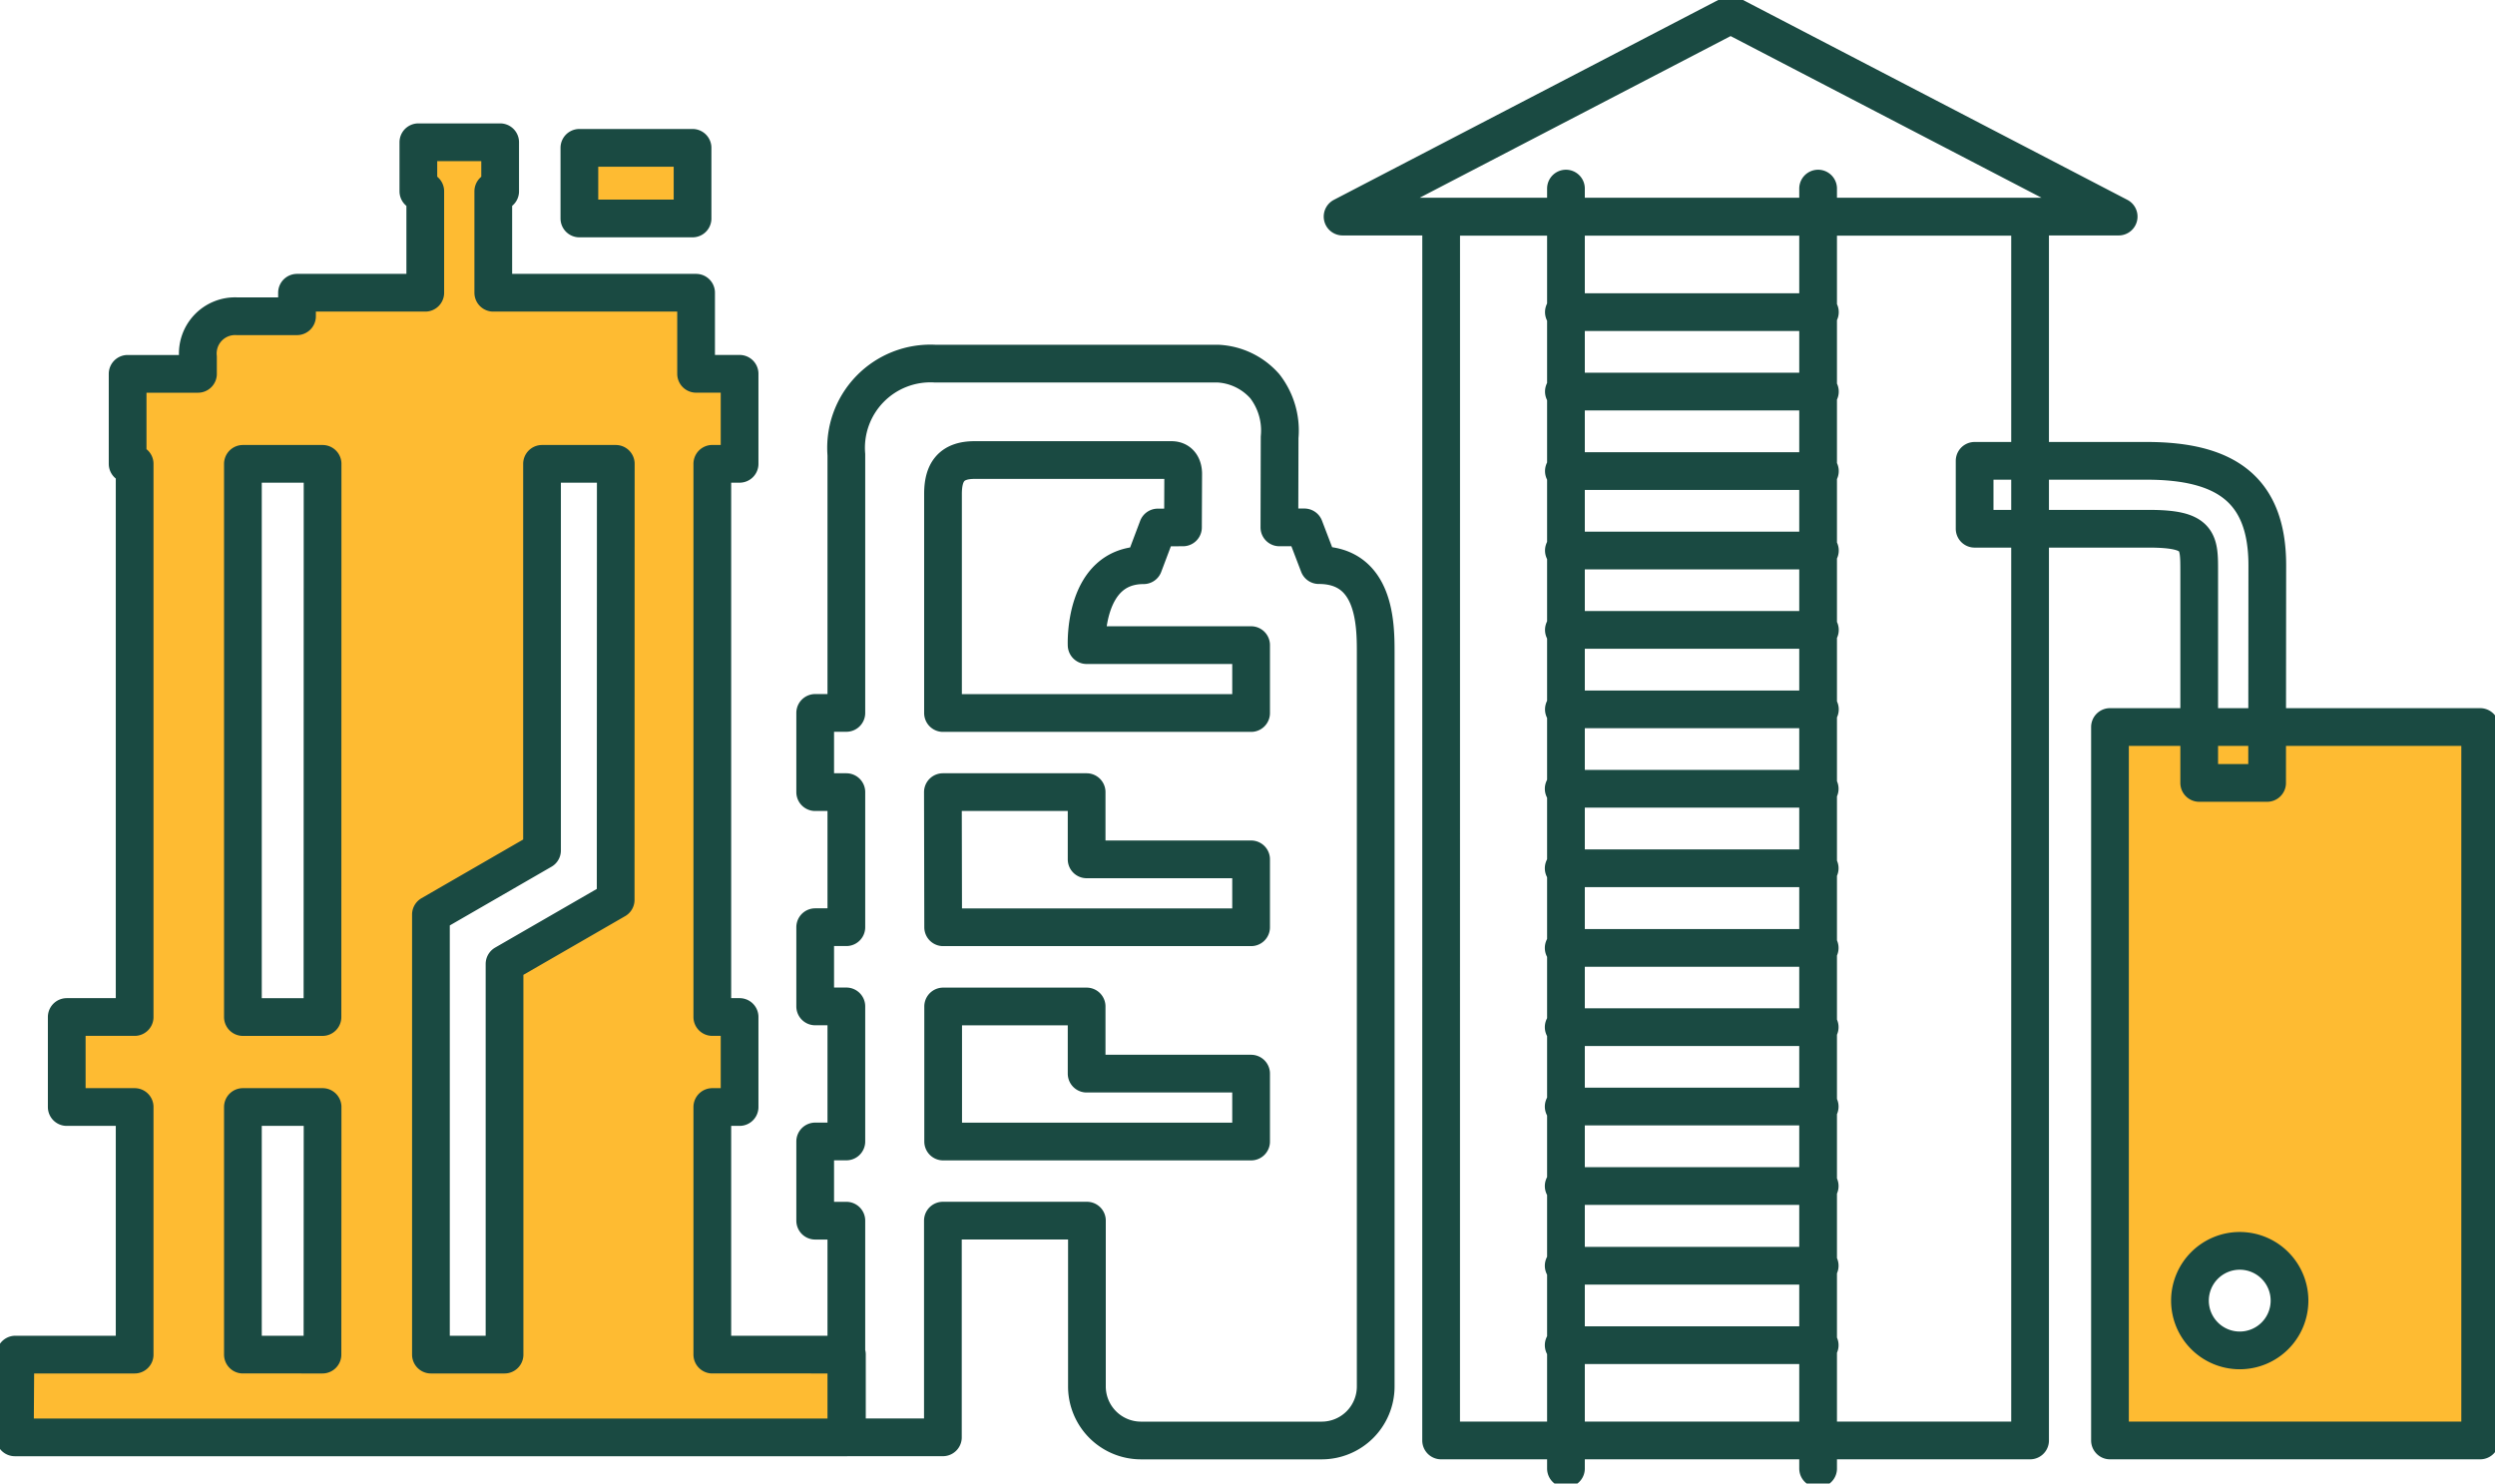 <?xml version="1.0" encoding="utf-8"?>
<svg xmlns="http://www.w3.org/2000/svg" xmlns:xlink="http://www.w3.org/1999/xlink" width="66.137" height="39.326" viewBox="0 0 66.137 39.326">
  <defs>
    <clipPath id="clip-path">
      <path id="Path_23929" data-name="Path 23929" d="M0-10.608H66.137V-49.934H0Z" transform="translate(0 49.934)" fill="none"/>
    </clipPath>
  </defs>
  <g id="Group_1201" data-name="Group 1201" transform="translate(0 49.934)">
    <g id="Group_1200" data-name="Group 1200" transform="translate(0 -49.934)" clip-path="url(#clip-path)">
      <path id="Path_23927" data-name="Path 23927" d="M65.85-29.645H56.037v18.912H65.85Zm0,18.912M60.8-14.441a1.319,1.319,0,0,1-1.319,1.32,1.32,1.32,0,0,1-1.32-1.32,1.32,1.32,0,0,1,1.32-1.319A1.319,1.319,0,0,1,60.8-14.441M.5-10.815H22.556V-13.01H18.985v-6.563h.723v-2.386h-.723V-36.621h.723v-2.386H18.555v-2.149H13.179v-2.689h.182v-1.3H11.193v1.3h.183v2.689h-3.4v.623h-1.6A.988.988,0,0,0,5.354-39.45v.443H3.489v2.386h.187v14.663h-1.8v2.386h1.8v6.563H.514ZM11.528-24.673l2.945-1.7V-36.621h1.952v11.557l-2.946,1.7V-13.01H11.528Zm-4.984,5.1H8.654v6.563H6.545Zm0-17.049H8.654v14.663H6.545Zm8.917-6.505h3V-45h-3Z" transform="translate(-0.106 48.918)" fill="#febb32"/>
      <path id="Path_23928" data-name="Path 23928" d="M65.85-30.556H56.037v18.912H65.85Zm0,18.912M59.477-16.67a1.32,1.32,0,0,0-1.32,1.319,1.32,1.32,0,0,0,1.32,1.32,1.319,1.319,0,0,0,1.319-1.32A1.319,1.319,0,0,0,59.477-16.67Zm-21.17,5.026H53.919V-44.081H38.308Zm21.9-23.2c0-2.036-1.139-2.768-3.2-2.768H52.449v1.8l4.609,0c1.37,0,1.344.333,1.344,1.175v5.563h1.8Zm-18.646-6.71h6.786m-6.786,2.106h6.786m-6.786,2.107h6.786m-6.786,2.106h6.786m-6.786,2.105h6.786m-6.786,2.106h6.786M41.556-22.6h6.786m-6.786-6.319h6.786m-6.786,8.424h6.786m-6.786-6.317h6.786m-6.786,8.424h6.786M41.556-24.7h6.786m-6.786,8.424h6.786m-6.786,2.106h6.786M41.616-10.9V-44.829M48.3-10.9V-44.829M22.556-13.92v2.194H.5L.514-13.92H3.675v-6.563h-1.8v-2.386h1.8V-37.532H3.489v-2.386H5.354v-.443a.988.988,0,0,1,1.025-1.084h1.6v-.623h3.4v-2.689h-.183v-1.3h2.168v1.3h-.182v2.689h5.376v2.149h1.153v2.386h-.723v14.664h.723v2.386h-.723v6.563ZM6.1-39.918Zm2.557,2.386H6.545v14.664H8.654Zm0,17.049H6.545v6.563H8.654Zm7.772-17.049H14.474v10.247l-2.945,1.7V-13.92H13.48V-24.275l2.946-1.7Zm-.965-8.377h3v1.872h-3Zm16,10.061.006-1.416c0-.2-.09-.369-.31-.369-.785,0-4.436,0-5.222,0-.637,0-.835.345-.835.9v5.806H33.27v-1.8H28.91s-.095-2.118,1.51-2.118l.377-1Zm3.6,1c1.5,0,1.509,1.575,1.509,2.312v19.465a1.432,1.432,0,0,1-1.427,1.428h-4.8a1.433,1.433,0,0,1-1.428-1.428v-4.4H25.1v5.744H22.541V-17.47h-.826v-2.1h.826v-3.58h-.826v-2.1h.826V-28.83h-.826v-2.1h.826v-6.844a2.236,2.236,0,0,1,2.351-2.415h7.5a1.772,1.772,0,0,1,1.242.6,1.918,1.918,0,0,1,.392,1.354l-.006,2.387h.662Zm-9.957,9.6H33.27v-1.8H28.91V-28.83H25.1Zm0,2.1v3.58H33.27v-1.8H28.91v-1.78ZM56.267-44.087H35.695l10.286-5.348Z" transform="translate(-0.106 49.828)" fill="none" stroke="#1a4a42" stroke-linecap="round" stroke-linejoin="round" stroke-width="1"/>
    </g>
  </g>
</svg>
